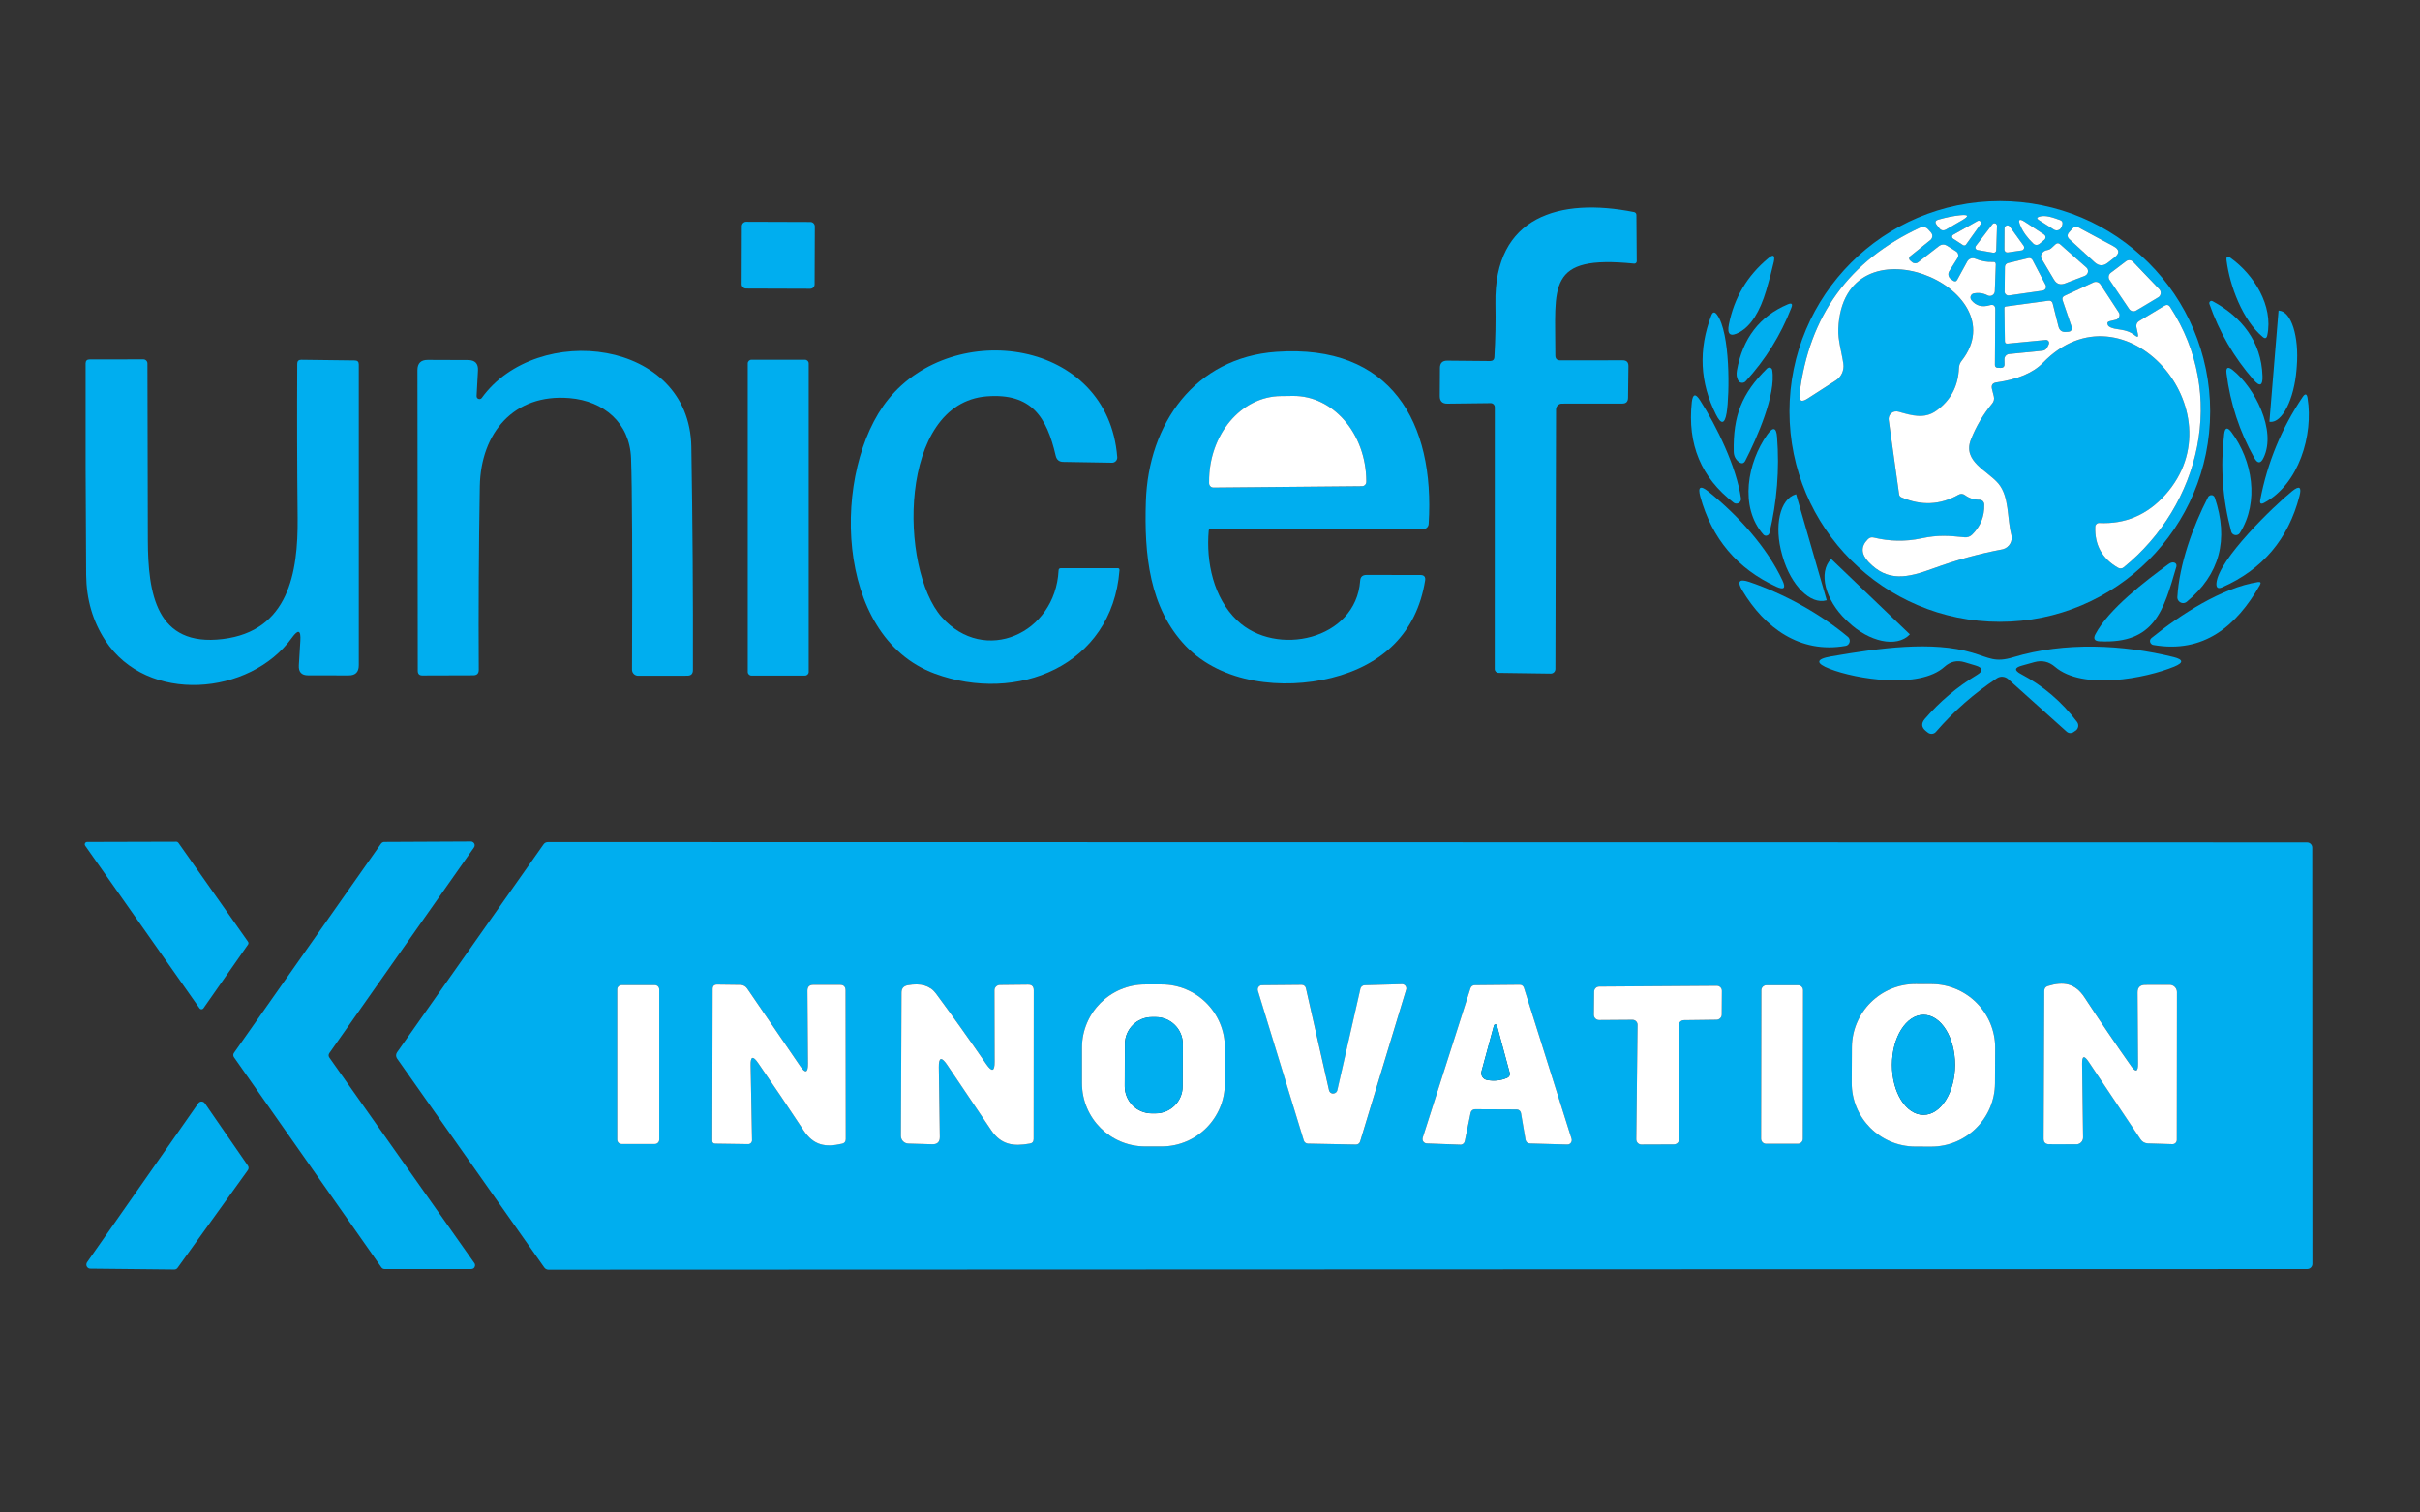 <?xml version="1.0" encoding="utf-8"?>
<!-- Generator: Adobe Illustrator 15.0.0, SVG Export Plug-In . SVG Version: 6.00 Build 0)  -->
<!DOCTYPE svg PUBLIC "-//W3C//DTD SVG 1.1//EN" "http://www.w3.org/Graphics/SVG/1.1/DTD/svg11.dtd">
<svg version="1.1" id="Layer_1" xmlns="http://www.w3.org/2000/svg" xmlns:xlink="http://www.w3.org/1999/xlink" x="0px" y="0px"
	 width="80px" height="50px" viewBox="0 0 80 50" enable-background="new 0 0 80 50" xml:space="preserve">
<rect x="0" y="0" width="80" height="50" fill="#333333" stroke="none"/>
<path fill="#00AEEF" d="M73.063,13.602c0,3.84-3.113,6.954-6.953,6.954s-6.954-3.114-6.954-6.954l0,0
	c0-3.841,3.114-6.954,6.954-6.954l0,0C69.949,6.647,73.063,9.761,73.063,13.602z M64.858,7.284c0.241-0.141,0.224-0.197-0.056-0.169
	c-0.221,0.021-0.46,0.069-0.722,0.145c-0.105,0.03-0.124,0.088-0.057,0.176l0.076,0.099c0.065,0.088,0.147,0.104,0.242,0.047
	L64.858,7.284z M67.399,7.274l0.498,0.316c0.079,0.051,0.186,0.026,0.236-0.054c0.003-0.006,0.007-0.012,0.01-0.018
	c0.063-0.129,0.05-0.209-0.038-0.241c-0.216-0.077-0.488-0.182-0.69-0.114C67.33,7.188,67.324,7.227,67.399,7.274z M64.566,7.762
	c-0.034,0.02-0.047,0.065-0.028,0.101c0.007,0.01,0.015,0.019,0.023,0.025l0.33,0.214c0.031,0.023,0.077,0.015,0.101-0.017
	l0.482-0.675c0.021-0.034,0.012-0.08-0.022-0.103c-0.022-0.014-0.051-0.016-0.074-0.003L64.566,7.762z M66.935,7.333
	c-0.183-0.119-0.231-0.078-0.146,0.122c0.085,0.208,0.23,0.408,0.432,0.6c0.057,0.053,0.142,0.055,0.202,0.005l0.162-0.134
	c0.046-0.038,0.052-0.106,0.014-0.151c-0.008-0.008-0.016-0.016-0.024-0.021L66.935,7.333z M65.319,8.13
	c-0.028,0.037-0.021,0.089,0.018,0.118c0.011,0.008,0.023,0.013,0.036,0.016l0.521,0.09c0.044,0.008,0.088-0.022,0.098-0.069
	c0-0.004,0-0.007,0-0.011l0.025-0.809c0-0.046-0.037-0.085-0.082-0.086c-0.028,0-0.054,0.013-0.069,0.034L65.319,8.13z
	 M66.261,8.247c-0.002,0.054,0.042,0.098,0.096,0.099c0.007,0,0.011-0.001,0.016-0.001l0.46-0.067
	c0.054-0.008,0.09-0.058,0.082-0.11c-0.003-0.015-0.009-0.029-0.018-0.042l-0.455-0.631c-0.029-0.044-0.091-0.055-0.136-0.024
	c-0.024,0.018-0.041,0.049-0.041,0.081L66.261,8.247z M68.304,10.973c-0.137,0.012-0.222-0.049-0.255-0.182l-0.189-0.753
	c-0.019-0.075-0.065-0.107-0.142-0.097l-1.41,0.191c-0.025,0.002-0.046,0.024-0.046,0.05l0.016,1.097
	c0.002,0.06,0.032,0.086,0.092,0.08l1.259-0.122c0.056-0.007,0.104,0.033,0.11,0.089c0.002,0.02-0.002,0.039-0.011,0.058
	L67.68,11.48c-0.031,0.065-0.094,0.109-0.167,0.114l-1.1,0.109c-0.088,0.01-0.152,0.085-0.151,0.172l0.003,0.154
	c0.004,0.089-0.04,0.133-0.132,0.132l-0.098-0.005c-0.049,0-0.088-0.04-0.088-0.087l0,0l0.012-1.838
	c0.002-0.129-0.06-0.177-0.183-0.142c-0.255,0.075-0.458,0.018-0.608-0.171c-0.047-0.06-0.036-0.145,0.024-0.192
	c0.017-0.013,0.036-0.022,0.058-0.026c0.161-0.03,0.313-0.008,0.457,0.067c0.082,0.039,0.182,0.006,0.221-0.076
	c0.01-0.021,0.016-0.043,0.016-0.066l0.032-0.883c0-0.058-0.027-0.085-0.086-0.082c-0.204,0.009-0.403-0.028-0.592-0.107
	C65.2,8.511,65.085,8.55,65.033,8.645l-0.328,0.6c-0.031,0.063-0.079,0.075-0.139,0.035l-0.069-0.05
	c-0.088-0.059-0.113-0.176-0.057-0.266l0.271-0.433c0.047-0.074,0.024-0.172-0.048-0.22c-0.001-0.001-0.003-0.001-0.003-0.001
	l-0.288-0.181c-0.098-0.062-0.192-0.057-0.284,0.014L63.41,8.67c-0.06,0.047-0.146,0.045-0.202-0.006l-0.069-0.059
	c-0.034-0.03-0.037-0.085-0.006-0.121c0.003-0.004,0.006-0.007,0.013-0.011l0.668-0.537c0.074-0.059,0.085-0.167,0.026-0.241
	c-0.001-0.001-0.003-0.003-0.005-0.004l-0.099-0.11c-0.066-0.075-0.174-0.097-0.264-0.054c-2.348,1.09-3.674,2.923-3.983,5.496
	c-0.026,0.234,0.058,0.288,0.256,0.161l0.939-0.604c0.186-0.118,0.283-0.334,0.252-0.552c-0.051-0.366-0.183-0.788-0.167-1.149
	c0.151-3.803,5.997-1.373,4.071,1.06c-0.051,0.065-0.079,0.143-0.082,0.224c-0.025,0.606-0.275,1.08-0.752,1.419
	c-0.396,0.284-0.817,0.154-1.249,0.03c-0.133-0.04-0.274,0.037-0.315,0.171c-0.01,0.035-0.013,0.071-0.006,0.107l0.343,2.455
	c0.005,0.042,0.032,0.077,0.071,0.095c0.655,0.285,1.284,0.258,1.89-0.082c0.075-0.043,0.147-0.04,0.217,0.012
	c0.139,0.104,0.298,0.154,0.477,0.152c0.088-0.001,0.159,0.07,0.16,0.159c0.01,0.397-0.128,0.731-0.408,1
	c-0.064,0.062-0.152,0.091-0.244,0.082c-0.529-0.054-0.863-0.084-1.434,0.037c-0.521,0.109-1.04,0.101-1.564-0.027
	c-0.081-0.021-0.146,0-0.203,0.06c-0.23,0.234-0.221,0.483,0.028,0.746c0.636,0.668,1.282,0.527,2.146,0.211
	c0.749-0.273,1.507-0.483,2.272-0.627c0.211-0.039,0.35-0.243,0.309-0.455c-0.002-0.01-0.003-0.019-0.006-0.028
	c-0.144-0.552-0.061-1.256-0.428-1.694c-0.363-0.43-1.189-0.731-0.909-1.45c0.171-0.436,0.405-0.835,0.706-1.197
	c0.052-0.062,0.072-0.146,0.054-0.226L65.85,12.86c-0.029-0.126,0.02-0.198,0.147-0.217c0.703-0.099,1.217-0.316,1.541-0.651
	c2.665-2.748,6.518,1.599,4.04,4.368c-0.594,0.661-1.32,0.971-2.181,0.93c-0.071-0.002-0.129,0.052-0.132,0.122l0,0
	c-0.024,0.606,0.229,1.061,0.756,1.36c0.057,0.034,0.131,0.029,0.183-0.015c2.537-2.06,3.421-5.71,1.538-8.603
	c-0.051-0.078-0.113-0.093-0.193-0.044l-0.839,0.507c-0.067,0.041-0.101,0.119-0.085,0.196l0.047,0.221
	c0.025,0.11-0.006,0.128-0.094,0.057c-0.311-0.254-0.639-0.156-0.848-0.291c-0.025-0.015-0.043-0.033-0.049-0.054
	c-0.032-0.066-0.013-0.109,0.061-0.127l0.199-0.047c0.086-0.02,0.142-0.106,0.121-0.194c-0.003-0.019-0.011-0.036-0.022-0.053
	l-0.606-0.927c-0.049-0.075-0.146-0.103-0.226-0.064L68.25,9.779c-0.065,0.031-0.088,0.082-0.064,0.151l0.305,0.888
	c0.019,0.059-0.013,0.122-0.072,0.142c-0.009,0.002-0.017,0.005-0.025,0.005L68.304,10.973z M69.87,8.142l-1.153-0.622
	c-0.079-0.042-0.148-0.03-0.211,0.04L68.401,7.68c-0.07,0.08-0.065,0.156,0.013,0.229l0.831,0.761
	c0.14,0.127,0.283,0.133,0.433,0.017l0.221-0.174C70.078,8.374,70.068,8.25,69.87,8.142z M67.684,8.267
	c-0.082,0.012-0.144,0.05-0.187,0.117c-0.036,0.054-0.037,0.125-0.003,0.179l0.403,0.679c0.085,0.146,0.208,0.189,0.369,0.129
	l0.65-0.251c0.087-0.033,0.129-0.128,0.096-0.213c-0.009-0.025-0.023-0.047-0.044-0.065l-0.866-0.766
	c-0.051-0.045-0.101-0.043-0.153,0.002l-0.146,0.135C67.769,8.241,67.728,8.26,67.684,8.267z M66.269,9.635
	c-0.004,0.071,0.054,0.131,0.126,0.132c0.006,0.001,0.013,0,0.021,0l1.11-0.159c0.072-0.01,0.12-0.076,0.11-0.146
	c-0.001-0.014-0.006-0.028-0.013-0.041L67.194,8.6c-0.024-0.053-0.085-0.08-0.143-0.067l-0.677,0.164
	c-0.057,0.015-0.098,0.066-0.098,0.125L66.269,9.635z M70.381,10.209c0.054,0.079,0.157,0.103,0.239,0.054l0.725-0.433
	c0.082-0.05,0.11-0.158,0.061-0.242c-0.007-0.012-0.015-0.022-0.024-0.032l-0.864-0.903c-0.063-0.065-0.163-0.073-0.233-0.02
	l-0.506,0.383c-0.074,0.058-0.092,0.164-0.036,0.241L70.381,10.209z"/>
<path fill="#00AEEF" d="M49.402,11.798c0.034-0.585,0.046-1.171,0.034-1.756c-0.053-2.904,2.131-3.517,4.582-3.031
	c0.045,0.008,0.078,0.048,0.078,0.094l0.011,1.53c0,0.042-0.031,0.078-0.076,0.08c-0.003,0-0.006,0-0.009,0
	c-2.922-0.294-2.601,0.723-2.606,3.034c0,0.11,0.054,0.164,0.164,0.164l2.058-0.002c0.134-0.001,0.198,0.064,0.195,0.196
	l-0.013,1.048c-0.003,0.124-0.066,0.186-0.188,0.186l-2,0.002c-0.105,0-0.193,0.087-0.193,0.195l-0.021,8.575
	c0,0.086-0.068,0.154-0.153,0.154c-0.003,0-0.003,0-0.003,0l-1.728-0.024c-0.065-0.001-0.121-0.058-0.121-0.126l0.002-8.653
	c0-0.076-0.06-0.137-0.136-0.137c-0.002,0-0.003,0-0.003,0l-1.428,0.017c-0.169,0.002-0.252-0.082-0.252-0.25l0.006-0.93
	c0-0.163,0.082-0.243,0.243-0.241l1.418,0.013C49.352,11.933,49.399,11.888,49.402,11.798z"/>
<path fill="#FFFFFF" d="M64.858,7.284l-0.516,0.298c-0.095,0.057-0.177,0.041-0.242-0.047l-0.076-0.099
	c-0.067-0.088-0.049-0.146,0.057-0.176c0.262-0.075,0.501-0.123,0.722-0.145C65.082,7.087,65.1,7.143,64.858,7.284z"/>
<path fill="#FFFFFF" d="M67.415,7.163c0.202-0.068,0.475,0.037,0.69,0.114c0.088,0.032,0.101,0.112,0.038,0.241
	C68.103,7.604,68.002,7.64,67.915,7.6c-0.007-0.003-0.011-0.006-0.018-0.01l-0.498-0.316C67.324,7.227,67.33,7.188,67.415,7.163z"/>
<path fill="#FFFFFF" d="M64.566,7.762l0.812-0.458c0.036-0.02,0.08-0.006,0.1,0.031c0.013,0.024,0.013,0.053-0.003,0.075
	l-0.482,0.675c-0.023,0.032-0.069,0.04-0.101,0.017l-0.33-0.214c-0.033-0.023-0.042-0.069-0.021-0.103
	C64.548,7.775,64.557,7.768,64.566,7.762z"/>
<path fill="#FFFFFF" d="M66.935,7.333l0.639,0.421c0.05,0.032,0.063,0.099,0.031,0.148c-0.007,0.009-0.013,0.017-0.021,0.024
	L67.422,8.06c-0.061,0.05-0.146,0.048-0.202-0.005c-0.201-0.192-0.347-0.392-0.432-0.6C66.703,7.256,66.752,7.215,66.935,7.333z"/>
<path fill="#00AEEF" d="M24.67,7.331l2.12,0.007c0.081,0.001,0.146,0.066,0.146,0.147L26.929,9.4c0,0.082-0.066,0.147-0.147,0.146
	l-2.119-0.007c-0.08,0-0.146-0.066-0.146-0.147l0.006-1.916C24.524,7.396,24.589,7.33,24.67,7.331z"/>
<path fill="#FFFFFF" d="M65.319,8.13l0.546-0.716c0.028-0.038,0.082-0.044,0.119-0.016c0.021,0.016,0.032,0.041,0.032,0.067
	l-0.025,0.809c0,0.046-0.041,0.083-0.087,0.08c-0.005,0-0.008,0-0.011,0l-0.521-0.09c-0.047-0.008-0.077-0.052-0.069-0.099
	C65.307,8.153,65.313,8.14,65.319,8.13z"/>
<path fill="#FFFFFF" d="M66.261,8.247l0.004-0.696c0-0.054,0.041-0.098,0.095-0.099c0.033,0,0.063,0.015,0.082,0.042l0.455,0.631
	c0.032,0.044,0.021,0.105-0.023,0.136c-0.013,0.008-0.025,0.014-0.041,0.017l-0.46,0.067c-0.054,0.009-0.103-0.028-0.11-0.081
	C66.262,8.258,66.261,8.252,66.261,8.247z"/>
<path fill="#FFFFFF" d="M68.49,10.818L68.186,9.93c-0.023-0.069-0.001-0.12,0.064-0.151l0.958-0.445
	c0.079-0.038,0.177-0.01,0.226,0.064l0.606,0.927c0.051,0.075,0.028,0.175-0.047,0.224c-0.016,0.011-0.033,0.018-0.052,0.022
	l-0.199,0.047c-0.073,0.018-0.093,0.061-0.061,0.127c0.006,0.021,0.023,0.04,0.049,0.054c0.209,0.135,0.537,0.037,0.848,0.291
	c0.088,0.071,0.119,0.053,0.094-0.057l-0.047-0.221c-0.016-0.077,0.018-0.156,0.085-0.196l0.839-0.507
	c0.08-0.049,0.143-0.034,0.193,0.044c1.883,2.893,0.999,6.543-1.538,8.603c-0.052,0.043-0.126,0.049-0.183,0.015
	c-0.527-0.3-0.78-0.754-0.756-1.36c0.003-0.07,0.061-0.125,0.132-0.122l0,0c0.86,0.042,1.587-0.269,2.181-0.93
	c2.478-2.769-1.375-7.116-4.04-4.368c-0.324,0.335-0.838,0.552-1.541,0.651c-0.128,0.019-0.177,0.091-0.147,0.217l0.063,0.253
	c0.019,0.08-0.002,0.164-0.054,0.226c-0.301,0.362-0.535,0.761-0.706,1.197c-0.28,0.719,0.546,1.02,0.909,1.45
	c0.367,0.438,0.284,1.142,0.428,1.694c0.055,0.209-0.069,0.421-0.276,0.477c-0.008,0.002-0.018,0.004-0.026,0.006
	c-0.766,0.144-1.523,0.354-2.272,0.627c-0.863,0.316-1.51,0.458-2.146-0.211c-0.249-0.263-0.259-0.512-0.028-0.746
	c0.057-0.06,0.122-0.081,0.203-0.06c0.524,0.127,1.044,0.136,1.564,0.027c0.57-0.122,0.904-0.091,1.434-0.037
	c0.092,0.009,0.18-0.021,0.244-0.082c0.28-0.269,0.418-0.602,0.408-1c-0.001-0.089-0.072-0.161-0.16-0.159
	c-0.179,0.001-0.338-0.049-0.477-0.152c-0.069-0.051-0.142-0.055-0.217-0.012c-0.605,0.34-1.234,0.367-1.89,0.082
	c-0.039-0.018-0.066-0.053-0.071-0.095l-0.343-2.455c-0.021-0.139,0.075-0.267,0.214-0.287c0.038-0.004,0.072-0.002,0.107,0.008
	c0.432,0.124,0.854,0.253,1.249-0.03c0.477-0.339,0.727-0.813,0.752-1.419c0.003-0.081,0.031-0.159,0.082-0.224
	c1.926-2.433-3.92-4.862-4.071-1.06c-0.016,0.361,0.116,0.783,0.167,1.149c0.031,0.218-0.066,0.434-0.252,0.552l-0.939,0.604
	c-0.198,0.126-0.282,0.073-0.256-0.161c0.31-2.573,1.636-4.406,3.983-5.496c0.09-0.042,0.197-0.021,0.264,0.054l0.099,0.11
	c0.063,0.071,0.054,0.179-0.017,0.242c-0.002,0.001-0.003,0.003-0.005,0.004l-0.668,0.537c-0.038,0.03-0.046,0.084-0.016,0.122
	c0.003,0.004,0.006,0.007,0.009,0.011l0.069,0.059c0.057,0.051,0.143,0.053,0.202,0.006l0.679-0.528
	c0.092-0.071,0.187-0.076,0.284-0.014l0.288,0.181c0.075,0.046,0.098,0.145,0.051,0.219c0,0.001,0,0.002,0,0.002L64.44,8.963
	c-0.057,0.09-0.031,0.207,0.057,0.266l0.069,0.05c0.06,0.04,0.107,0.028,0.139-0.035l0.328-0.6c0.052-0.095,0.167-0.134,0.265-0.092
	c0.188,0.08,0.388,0.116,0.592,0.107c0.059-0.003,0.086,0.024,0.086,0.082l-0.032,0.883c-0.003,0.091-0.078,0.162-0.168,0.159
	c-0.024-0.001-0.046-0.006-0.068-0.017C65.563,9.691,65.411,9.669,65.25,9.7c-0.073,0.014-0.122,0.085-0.108,0.16
	c0.005,0.021,0.015,0.042,0.026,0.059c0.15,0.189,0.354,0.247,0.608,0.171c0.123-0.035,0.185,0.013,0.183,0.142l-0.012,1.838
	c0,0.048,0.039,0.087,0.088,0.087l0,0l0.098,0.005c0.092,0.001,0.136-0.042,0.132-0.132l-0.003-0.154
	c-0.001-0.086,0.063-0.162,0.151-0.172l1.1-0.109c0.073-0.005,0.136-0.049,0.167-0.114l0.048-0.097
	c0.025-0.051,0.006-0.112-0.043-0.137c-0.018-0.009-0.036-0.012-0.057-0.01l-1.259,0.122c-0.06,0.007-0.09-0.02-0.092-0.08
	l-0.016-1.097c0-0.025,0.021-0.047,0.046-0.05l1.41-0.191c0.076-0.01,0.123,0.022,0.142,0.097l0.189,0.753
	c0.033,0.133,0.118,0.194,0.255,0.182l0.089-0.007c0.062-0.005,0.106-0.06,0.103-0.121C68.493,10.835,68.491,10.827,68.49,10.818z"
	/>
<path fill="#FFFFFF" d="M69.87,8.142c0.198,0.108,0.208,0.231,0.028,0.371l-0.221,0.174c-0.149,0.116-0.293,0.11-0.433-0.017
	l-0.831-0.761c-0.078-0.073-0.083-0.149-0.013-0.229l0.104-0.119c0.063-0.07,0.132-0.083,0.211-0.04L69.87,8.142z"/>
<path fill="#FFFFFF" d="M67.803,8.212l0.146-0.135c0.053-0.045,0.103-0.047,0.153-0.002l0.866,0.766
	c0.069,0.059,0.076,0.163,0.015,0.232c-0.018,0.021-0.041,0.037-0.066,0.046l-0.65,0.251c-0.161,0.06-0.284,0.017-0.369-0.129
	l-0.403-0.679c-0.034-0.054-0.033-0.125,0.003-0.179c0.043-0.067,0.104-0.105,0.187-0.117C67.728,8.26,67.769,8.241,67.803,8.212z"
	/>
<path fill="#00AEEF" d="M57.153,10.726c0.175-0.882,0.606-1.611,1.3-2.188c0.17-0.141,0.229-0.104,0.186,0.112
	c-0.063,0.28-0.146,0.598-0.252,0.953c-0.213,0.712-0.507,1.172-0.883,1.38C57.203,11.147,57.087,11.062,57.153,10.726z"/>
<path fill="#FFFFFF" d="M66.269,9.635l0.009-0.813c0-0.059,0.041-0.11,0.098-0.125l0.677-0.164C67.109,8.52,67.17,8.547,67.194,8.6
	l0.429,0.821c0.032,0.064,0.007,0.142-0.057,0.174c-0.013,0.006-0.025,0.01-0.041,0.013l-1.11,0.159
	c-0.071,0.009-0.138-0.041-0.146-0.111C66.269,9.648,66.269,9.642,66.269,9.635z"/>
<path fill="#00AEEF" d="M74.802,11.139c-0.665-0.551-1.093-1.69-1.197-2.531c-0.016-0.129,0.028-0.156,0.136-0.08
	c0.76,0.544,1.418,1.572,1.21,2.559C74.928,11.186,74.879,11.204,74.802,11.139z"/>
<path fill="#FFFFFF" d="M70.381,10.209l-0.64-0.95c-0.056-0.077-0.038-0.184,0.036-0.241l0.506-0.383
	c0.07-0.054,0.17-0.046,0.233,0.02l0.864,0.903c0.068,0.07,0.065,0.182-0.004,0.25c-0.01,0.008-0.022,0.016-0.032,0.023
	l-0.725,0.433C70.538,10.313,70.435,10.289,70.381,10.209z"/>
<path fill="#00AEEF" d="M73.142,9.956c0.961,0.515,1.613,1.338,1.651,2.467c0.013,0.329-0.085,0.374-0.293,0.135
	c-0.651-0.745-1.138-1.582-1.463-2.513c-0.013-0.039,0.007-0.081,0.044-0.094C73.102,9.942,73.124,9.944,73.142,9.956z"/>
<path fill="#00AEEF" d="M57.419,12.246c0.192-1.066,0.754-1.794,1.682-2.186c0.129-0.054,0.169-0.016,0.116,0.117
	c-0.351,0.904-0.855,1.713-1.509,2.427c-0.059,0.063-0.156,0.067-0.22,0.01c-0.013-0.013-0.023-0.028-0.031-0.044
	C57.408,12.478,57.396,12.37,57.419,12.246z"/>
<path fill="#00AEEF" d="M56.761,10.403c0.441,0.597,0.419,2.624,0.318,3.246c-0.063,0.38-0.182,0.397-0.354,0.052
	c-0.532-1.056-0.583-2.146-0.154-3.27C56.619,10.306,56.682,10.297,56.761,10.403z"/>
<path fill="#00AEEF" d="M75.323,10.276c0-0.006,0.005-0.01,0.01-0.01l0,0l0.013,0.003c0.401,0.032,0.66,0.859,0.58,1.845
	l-0.008,0.105c-0.081,0.986-0.472,1.761-0.873,1.728l0,0l-0.013-0.003c-0.007,0-0.01-0.004-0.01-0.009L75.323,10.276z"/>
<path fill="#00AEEF" d="M15.755,13.094c-0.002,0.052,0.037,0.096,0.089,0.099c0.033,0.002,0.064-0.013,0.083-0.039
	c1.828-2.53,6.867-1.958,6.927,1.619c0.041,2.492,0.059,4.952,0.052,7.379c0,0.123-0.062,0.185-0.184,0.185l-1.625,0.002
	c-0.111,0-0.203-0.088-0.204-0.199c0-0.001,0-0.002,0-0.002c0.015-3.661,0.005-5.991-0.032-6.989
	c-0.042-1.166-0.897-1.895-2.037-1.989c-1.835-0.152-2.932,1.151-2.962,2.917c-0.035,2.063-0.047,4.083-0.035,6.063
	c0.001,0.121-0.059,0.183-0.179,0.184l-1.682,0.005c-0.104,0.001-0.156-0.05-0.156-0.154l-0.01-9.938
	c0-0.226,0.112-0.339,0.335-0.339l1.341,0.005c0.228,0.002,0.337,0.116,0.325,0.343L15.755,13.094z"/>
<path fill="#00AEEF" d="M36.943,18.782c0.046,0,0.068,0.023,0.065,0.07c-0.247,3.171-3.4,4.415-6.104,3.417
	c-3.363-1.236-3.41-6.75-1.541-9.067c2.171-2.691,7.266-2,7.571,1.91c0.007,0.094-0.064,0.176-0.159,0.184c-0.005,0-0.009,0-0.015,0
	l-1.612-0.027c-0.134-0.002-0.216-0.068-0.248-0.2c-0.298-1.29-0.804-2.079-2.276-1.967c-2.945,0.229-2.902,5.712-1.49,7.3
	c1.41,1.587,3.753,0.547,3.86-1.542c0.001-0.051,0.027-0.077,0.08-0.077H36.943z"/>
<path fill="#00AEEF" d="M39.958,17.541c-0.092,1.034,0.156,2.226,0.943,2.972c1.278,1.218,3.92,0.646,4.063-1.313
	c0.008-0.129,0.077-0.194,0.209-0.194l1.781,0.002c0.124,0,0.176,0.061,0.157,0.183c-0.277,1.729-1.404,2.796-3.098,3.219
	c-1.597,0.397-3.619,0.191-4.813-1.052c-1.208-1.262-1.378-3.025-1.32-4.783c0.082-2.567,1.619-4.752,4.31-4.944
	c3.799-0.269,5.249,2.342,5.039,5.688c-0.007,0.099-0.087,0.174-0.185,0.174l-7.013-0.02C39.993,17.474,39.961,17.503,39.958,17.541
	z M40.114,16.118l4.91-0.044c0.08,0,0.144-0.064,0.144-0.144v-0.038c-0.013-1.56-1.097-2.813-2.423-2.803c-0.001,0-0.001,0-0.001,0
	l-0.398,0.005c-1.325,0.012-2.388,1.284-2.375,2.843v0.037C39.97,16.053,40.034,16.118,40.114,16.118z"/>
<path fill="#00AEEF" d="M9.929,21.18c0.021-0.352-0.071-0.385-0.277-0.1c-1.38,1.92-4.794,2.216-6.177,0.083
	c-0.411-0.632-0.62-1.354-0.627-2.164c-0.018-2.378-0.024-4.707-0.018-6.987c0.001-0.086,0.046-0.129,0.132-0.129l1.778-0.002
	c0.074,0,0.134,0.061,0.134,0.135c0.003,1.983,0.008,3.924,0.013,5.824c0.005,1.781,0.273,3.552,2.475,3.285
	c2.176-0.263,2.494-2.191,2.477-3.992c-0.018-1.74-0.022-3.444-0.013-5.108c0-0.087,0.044-0.131,0.132-0.131l1.776,0.022
	c0.084,0.002,0.127,0.045,0.127,0.13v9.948c0,0.224-0.112,0.335-0.336,0.333l-1.34-0.002c-0.216,0-0.317-0.109-0.306-0.326
	L9.929,21.18z"/>
<path fill="#00AEEF" d="M24.841,11.893h1.771c0.067,0,0.122,0.054,0.122,0.122v10.197c0,0.067-0.055,0.121-0.122,0.121h-1.771
	c-0.067,0-0.122-0.054-0.122-0.121V12.015C24.719,11.947,24.774,11.893,24.841,11.893z"/>
<path fill="#00AEEF" d="M74.524,15.141c-0.488-0.869-0.795-1.801-0.92-2.795c-0.025-0.201,0.043-0.239,0.202-0.115
	c0.726,0.575,1.459,1.997,1.023,2.9C74.736,15.33,74.632,15.333,74.524,15.141z"/>
<path fill="#00AEEF" d="M57.313,14.922c-0.022-1.176,0.265-1.915,1.105-2.743c0.041-0.038,0.103-0.039,0.141,0
	c0.014,0.015,0.023,0.033,0.026,0.053c0.136,0.808-0.51,2.256-0.885,2.992c-0.051,0.101-0.123,0.117-0.215,0.049
	C57.374,15.19,57.315,15.073,57.313,14.922z"/>
<path fill="#00AEEF" d="M74.72,16.521c0.235-1.229,0.701-2.36,1.399-3.395c0.085-0.126,0.142-0.113,0.164,0.037
	c0.197,1.221-0.288,2.843-1.431,3.457C74.739,16.682,74.695,16.649,74.72,16.521z"/>
<path fill="#FFFFFF" d="M40.114,16.118c-0.08,0-0.144-0.065-0.144-0.145v-0.037c-0.013-1.559,1.05-2.831,2.375-2.843l0.398-0.005
	c1.325-0.012,2.411,1.242,2.424,2.801c0,0.001,0,0.002,0,0.002v0.038c0,0.08-0.063,0.144-0.144,0.144L40.114,16.118z"/>
<path fill="#00AEEF" d="M56.198,13.23c0.55,0.854,1.213,2.219,1.355,3.249c0.009,0.083-0.05,0.158-0.135,0.168
	c-0.037,0.004-0.075-0.006-0.106-0.029c-1.075-0.826-1.535-1.934-1.384-3.325C55.96,13.02,56.049,12.999,56.198,13.23z"/>
<path fill="#00AEEF" d="M73.767,14.288c0.696,0.935,0.925,2.298,0.28,3.328c-0.045,0.074-0.145,0.096-0.219,0.05
	c-0.034-0.022-0.06-0.055-0.069-0.095c-0.285-1.058-0.362-2.13-0.233-3.218C73.551,14.13,73.633,14.109,73.767,14.288z"/>
<path fill="#00AEEF" d="M58.292,17.67c-0.799-0.908-0.524-2.389,0.134-3.307c0.189-0.264,0.297-0.234,0.32,0.089
	c0.082,1.07-0.003,2.125-0.252,3.169c-0.016,0.063-0.079,0.102-0.142,0.086C58.33,17.702,58.308,17.688,58.292,17.67z"/>
<path fill="#00AEEF" d="M56.474,16.248c0.983,0.788,1.944,1.85,2.452,2.944c0.116,0.251,0.05,0.318-0.202,0.204
	c-1.295-0.595-2.132-1.587-2.515-2.977C56.121,16.093,56.209,16.035,56.474,16.248z"/>
<path fill="#00AEEF" d="M73.458,19.416c-0.134,0.058-0.197,0.014-0.188-0.132c0.057-0.778,1.888-2.549,2.499-3.044
	c0.243-0.197,0.324-0.145,0.246,0.159C75.646,17.824,74.793,18.829,73.458,19.416z"/>
<path fill="#00AEEF" d="M60.387,19.841c0,0.001-0.002,0.002-0.002,0.002l0,0l-0.01,0.003c-0.522,0.152-1.169-0.493-1.443-1.44
	c0-0.001,0-0.001,0-0.002l-0.021-0.072c-0.272-0.947-0.07-1.838,0.452-1.99l0.01-0.003c0.003,0,0.003,0.001,0.003,0.003l0,0
	L60.387,19.841z"/>
<path fill="#00AEEF" d="M71.979,19.737c0.063-1.085,0.508-2.321,1.015-3.303c0.031-0.059,0.104-0.083,0.164-0.053
	c0.026,0.014,0.047,0.039,0.057,0.067c0.471,1.392,0.164,2.54-0.925,3.445c-0.08,0.067-0.2,0.056-0.267-0.026
	C71.991,19.832,71.976,19.785,71.979,19.737z"/>
<path fill="#00AEEF" d="M71.687,18.648c0.063-0.047,0.123-0.064,0.18-0.052c0.058,0.011,0.094,0.066,0.082,0.123
	c-0.001,0.003-0.001,0.005-0.001,0.009c-0.426,1.455-0.713,2.564-2.543,2.472c-0.166-0.009-0.212-0.087-0.135-0.234
	C69.705,20.135,70.933,19.198,71.687,18.648z"/>
<path fill="#00AEEF" d="M63.13,20.965c0.003,0.002,0.003,0.007,0.001,0.01c0,0.001-0.001,0.002-0.001,0.002l0,0
	c-0.424,0.441-1.337,0.252-2.039-0.422v0l-0.056-0.052c-0.704-0.673-0.931-1.578-0.507-2.019l0,0l0,0
	c0.001-0.004,0.006-0.005,0.011-0.002c0,0.001,0,0.001,0.002,0.002L63.13,20.965z"/>
<path fill="#00AEEF" d="M57.829,19.237c1.159,0.396,2.335,1.045,3.259,1.816c0.072,0.061,0.081,0.168,0.021,0.241
	c-0.025,0.03-0.06,0.051-0.099,0.057c-1.512,0.267-2.681-0.606-3.412-1.83C57.416,19.217,57.492,19.123,57.829,19.237z"/>
<path fill="#00AEEF" d="M71.123,21.092c0.947-0.768,2.322-1.662,3.519-1.851c0.088-0.013,0.11,0.02,0.066,0.098
	c-0.779,1.368-1.866,2.271-3.525,1.982c-0.07-0.012-0.118-0.078-0.107-0.149C71.08,21.141,71.098,21.113,71.123,21.092z"/>
<path fill="#00AEEF" d="M65.348,22.316c0.223-0.134,0.208-0.24-0.041-0.316l-0.354-0.106c-0.252-0.078-0.476-0.028-0.673,0.149
	c-0.831,0.751-2.931,0.406-3.794,0.067c-0.474-0.185-0.46-0.322,0.043-0.41c1.624-0.283,3.354-0.517,4.669-0.124
	c0.573,0.171,0.75,0.333,1.354,0.151c1.705-0.515,3.634-0.42,5.304-0.005c0.325,0.082,0.331,0.186,0.023,0.314
	c-0.953,0.39-3.029,0.795-3.946,0.007c-0.199-0.172-0.426-0.224-0.68-0.154l-0.413,0.115c-0.247,0.066-0.258,0.159-0.032,0.278
	c0.737,0.39,1.354,0.918,1.855,1.584c0.066,0.089,0.048,0.216-0.042,0.284c-0.002,0.001-0.005,0.003-0.008,0.004l-0.073,0.05
	c-0.069,0.045-0.159,0.039-0.221-0.018l-1.932-1.735c-0.105-0.094-0.26-0.105-0.375-0.028c-0.753,0.498-1.424,1.087-2.014,1.769
	c-0.067,0.079-0.186,0.09-0.268,0.024l-0.063-0.05c-0.15-0.12-0.162-0.253-0.037-0.4C64.124,23.193,64.695,22.709,65.348,22.316z"/>
<path fill="#00AEEF" d="M5.897,27.861L8.2,31.133c0.018,0.027,0.018,0.063,0,0.09l-1.475,2.109
	c-0.026,0.035-0.076,0.045-0.111,0.018c-0.007-0.004-0.014-0.012-0.018-0.018l-3.781-5.377c-0.024-0.033-0.015-0.084,0.021-0.109
	c0.014-0.01,0.03-0.012,0.046-0.012l2.947-0.008C5.856,27.826,5.881,27.84,5.897,27.861z"/>
<path fill="#00AEEF" d="M15.581,41.951h-2.87c-0.041,0-0.078-0.02-0.102-0.053l-4.874-6.947c-0.032-0.043-0.032-0.102,0-0.145
	l4.864-6.92c0.024-0.031,0.062-0.053,0.103-0.053l2.865-0.014c0.069,0,0.125,0.055,0.125,0.123c0,0.027-0.008,0.053-0.022,0.072
	l-4.783,6.801c-0.031,0.043-0.031,0.102,0,0.145l4.795,6.795c0.04,0.055,0.027,0.133-0.029,0.174
	C15.631,41.943,15.606,41.951,15.581,41.951z"/>
<path fill="#00AEEF" d="M17.991,41.898l-4.867-6.908c-0.041-0.061-0.041-0.139,0-0.199l4.845-6.879
	c0.032-0.047,0.085-0.074,0.142-0.074l58.154,0.01c0.094,0,0.173,0.076,0.173,0.174l0,0l0.005,13.756
	c0,0.096-0.077,0.174-0.175,0.174l0,0l-58.134,0.021C18.076,41.973,18.023,41.945,17.991,41.898z M65.956,34.646
	c0.005-1.162-0.933-2.109-2.094-2.115l0,0l-0.528-0.002c-1.161-0.008-2.107,0.93-2.114,2.092l0,0l-0.006,1.166
	c-0.007,1.162,0.931,2.107,2.092,2.115l0,0l0.528,0.002c1.161,0.006,2.109-0.932,2.116-2.094l0,0L65.956,34.646z M21.792,32.709
	c0-0.08-0.065-0.143-0.145-0.143l0,0h-1.099c-0.081,0-0.145,0.063-0.145,0.143l0,0v4.965c0,0.08,0.064,0.145,0.145,0.145l0,0h1.099
	c0.08,0,0.145-0.064,0.145-0.145l0,0V32.709z M24.814,35.223c-0.007-0.305,0.076-0.33,0.248-0.082
	c0.493,0.713,0.993,1.453,1.5,2.223c0.333,0.502,0.721,0.57,1.273,0.443c0.081-0.018,0.122-0.068,0.122-0.152l-0.006-4.914
	c0-0.123-0.061-0.186-0.183-0.186h-0.883c-0.129,0-0.194,0.064-0.194,0.195l0.017,2.412c0.002,0.305-0.083,0.332-0.256,0.08
	l-1.751-2.563c-0.054-0.078-0.13-0.119-0.226-0.123l-0.768-0.01c-0.1,0-0.15,0.049-0.15,0.148l-0.012,5.006
	c-0.002,0.07,0.033,0.105,0.104,0.105l1.087,0.016c0.068,0,0.125-0.055,0.125-0.123c0-0.002,0-0.002,0-0.002L24.814,35.223z
	 M32.881,35.1c0.001,0.322-0.088,0.35-0.271,0.086c-0.567-0.826-1.124-1.604-1.668-2.342c-0.194-0.262-0.505-0.354-0.933-0.273
	c-0.138,0.025-0.206,0.105-0.206,0.246l-0.02,4.736c0,0.137,0.109,0.248,0.246,0.252l0.791,0.023
	c0.169,0.004,0.252-0.078,0.249-0.246l-0.032-2.297c-0.004-0.334,0.086-0.363,0.273-0.086c0.476,0.705,0.963,1.426,1.46,2.166
	c0.331,0.488,0.739,0.535,1.271,0.441c0.086-0.014,0.13-0.064,0.13-0.15l0.004-4.916c0-0.129-0.063-0.191-0.191-0.189l-0.93,0.01
	c-0.098,0.002-0.177,0.08-0.177,0.176L32.881,35.1z M40.492,34.633c0-1.152-0.935-2.088-2.089-2.088h-0.546
	c-1.154,0-2.089,0.936-2.089,2.088l0,0v1.176c0,1.154,0.935,2.09,2.089,2.09l0,0h0.546c1.154,0,2.089-0.936,2.089-2.09l0,0V34.633z
	 M45.11,32.57c-0.063,0.002-0.12,0.047-0.134,0.109l-0.765,3.363c-0.019,0.074-0.095,0.123-0.17,0.104
	c-0.053-0.014-0.094-0.053-0.105-0.107l-0.762-3.369c-0.013-0.066-0.071-0.113-0.139-0.113l-1.313,0.012
	c-0.078-0.002-0.143,0.061-0.143,0.141c0,0.014,0.002,0.027,0.006,0.041l1.518,4.953c0.019,0.059,0.071,0.098,0.132,0.102
	l1.591,0.031c0.063,0.002,0.12-0.039,0.139-0.1l1.521-5.018c0.024-0.074-0.017-0.152-0.093-0.178
	c-0.016-0.004-0.031-0.006-0.047-0.006L45.11,32.57z M48.617,36.783c0.015-0.066,0.073-0.113,0.143-0.113l1.38,0.006
	c0.069,0,0.129,0.051,0.142,0.119l0.151,0.887c0.013,0.068,0.069,0.117,0.139,0.119l1.242,0.035
	c0.078,0.002,0.145-0.064,0.146-0.143c0-0.016-0.002-0.031-0.008-0.047l-1.573-4.992c-0.019-0.059-0.075-0.102-0.14-0.1
	l-1.489,0.014c-0.063,0-0.118,0.039-0.139,0.1l-1.579,4.943c-0.025,0.076,0.018,0.158,0.093,0.184
	c0.013,0.002,0.027,0.006,0.04,0.006l1.112,0.041c0.069,0.004,0.132-0.045,0.145-0.113L48.617,36.783z M55.497,33.893
	c0-0.092,0.074-0.166,0.167-0.168l1.086-0.014c0.093-0.004,0.167-0.08,0.167-0.17l0.005-0.783c0.001-0.092-0.073-0.17-0.168-0.17
	c0,0-0.003,0-0.004,0l-3.885,0.027c-0.091,0.002-0.165,0.074-0.167,0.166l-0.008,0.768c-0.001,0.092,0.074,0.17,0.167,0.172
	c0.002,0,0.004,0,0.005,0l1.104-0.008c0.091,0,0.168,0.074,0.168,0.168c0,0.002,0,0.002,0,0.002l-0.042,3.781
	c-0.002,0.092,0.072,0.17,0.167,0.172c0,0,0,0,0.001,0l1.076-0.004c0.095,0,0.171-0.076,0.171-0.168l0,0L55.497,33.893z
	 M59.604,32.738c0-0.094-0.074-0.168-0.167-0.168h-1.045c-0.091,0-0.167,0.074-0.167,0.166l-0.008,4.91
	c0,0.092,0.074,0.166,0.166,0.166h1.046c0.092,0,0.167-0.072,0.167-0.164L59.604,32.738z M68.83,35.166
	c-0.003-0.264,0.068-0.285,0.215-0.066l1.717,2.559c0.059,0.086,0.139,0.133,0.241,0.139l0.812,0.025
	c0.076,0.004,0.142-0.053,0.146-0.131c0-0.002,0-0.004,0-0.008l0.005-4.885c0.002-0.133-0.105-0.242-0.239-0.244h-0.003
	l-0.812,0.002c-0.166,0.004-0.248,0.086-0.248,0.25l0.016,2.355c0.002,0.273-0.075,0.297-0.232,0.074
	c-0.508-0.719-1.02-1.473-1.535-2.26c-0.312-0.479-0.702-0.537-1.212-0.381c-0.08,0.023-0.119,0.08-0.121,0.162l-0.021,4.885
	c0,0.121,0.06,0.18,0.178,0.184l0.901,0.002c0.123,0.002,0.225-0.096,0.225-0.219c0-0.002,0-0.006,0-0.008L68.83,35.166z"/>
<path fill="#FFFFFF" d="M65.95,35.811c-0.007,1.162-0.955,2.1-2.116,2.094l0,0l-0.528-0.002c-1.161-0.008-2.099-0.953-2.092-2.115
	l0,0l0.006-1.166c0.007-1.162,0.953-2.1,2.114-2.092l0,0l0.528,0.002c1.161,0.006,2.099,0.953,2.094,2.115l0,0L65.95,35.811z
	 M63.583,36.855c0.577,0.002,1.043-0.738,1.047-1.652l0,0c0-0.912-0.464-1.654-1.04-1.654l0,0c-0.575-0.002-1.043,0.738-1.045,1.652
	l0,0C62.543,36.113,63.008,36.855,63.583,36.855L63.583,36.855z"/>
<path fill="#FFFFFF" d="M20.549,32.566h1.099c0.08,0,0.145,0.063,0.145,0.143v4.965c0,0.08-0.065,0.145-0.145,0.145h-1.099
	c-0.081,0-0.145-0.064-0.145-0.145v-4.965C20.404,32.629,20.468,32.566,20.549,32.566z"/>
<path fill="#FFFFFF" d="M24.814,35.223l0.047,2.475c0,0.066-0.054,0.123-0.122,0.125c-0.001,0-0.002,0-0.002,0l-1.087-0.016
	c-0.071,0-0.106-0.035-0.104-0.105l0.012-5.006c0-0.1,0.05-0.148,0.15-0.148l0.768,0.01c0.096,0.004,0.172,0.045,0.226,0.123
	l1.751,2.563c0.172,0.252,0.258,0.225,0.256-0.08l-0.017-2.412c0-0.131,0.064-0.195,0.194-0.195h0.883
	c0.123,0,0.183,0.063,0.183,0.186l0.006,4.914c0,0.084-0.041,0.135-0.122,0.152c-0.552,0.127-0.94,0.059-1.273-0.443
	c-0.507-0.77-1.007-1.51-1.5-2.223C24.89,34.893,24.807,34.918,24.814,35.223z"/>
<path fill="#FFFFFF" d="M32.881,35.1l-0.005-2.363c0-0.096,0.079-0.174,0.177-0.176l0.93-0.01c0.128-0.002,0.191,0.061,0.191,0.189
	l-0.004,4.916c0,0.086-0.043,0.137-0.13,0.15c-0.532,0.094-0.94,0.047-1.271-0.441c-0.497-0.74-0.984-1.461-1.46-2.166
	c-0.188-0.277-0.278-0.248-0.273,0.086l0.032,2.297c0.003,0.168-0.08,0.25-0.249,0.246l-0.791-0.023
	c-0.137-0.004-0.246-0.115-0.246-0.252l0.02-4.736c0-0.141,0.068-0.221,0.206-0.246c0.428-0.08,0.739,0.012,0.933,0.273
	c0.545,0.738,1.101,1.516,1.668,2.342C32.793,35.449,32.883,35.422,32.881,35.1z"/>
<path fill="#FFFFFF" d="M40.492,35.809c0,1.154-0.935,2.09-2.089,2.09l0,0h-0.546c-1.154,0-2.089-0.936-2.089-2.09l0,0v-1.176
	c0-1.152,0.935-2.088,2.089-2.088l0,0h0.546c1.154,0,2.089,0.936,2.089,2.088V35.809z M39.102,34.52
	c0.001-0.494-0.398-0.895-0.893-0.896l0,0h-0.125c-0.494-0.002-0.896,0.396-0.898,0.891l-0.005,1.393
	c-0.002,0.496,0.397,0.898,0.892,0.898l0,0h0.124c0.494,0.004,0.897-0.396,0.898-0.891L39.102,34.52z"/>
<path fill="#FFFFFF" d="M45.11,32.57l1.235-0.035c0.078-0.002,0.145,0.061,0.146,0.139c0.001,0.016-0.002,0.031-0.007,0.045
	l-1.521,5.018c-0.019,0.061-0.075,0.102-0.139,0.1l-1.591-0.031c-0.061-0.004-0.113-0.043-0.132-0.102l-1.518-4.953
	c-0.021-0.076,0.021-0.154,0.096-0.178c0.014-0.002,0.027-0.004,0.041-0.004l1.313-0.012c0.067,0,0.126,0.047,0.139,0.113
	l0.762,3.369c0.018,0.078,0.093,0.127,0.168,0.107c0.054-0.012,0.095-0.053,0.107-0.104l0.765-3.363
	C44.99,32.617,45.047,32.572,45.11,32.57z"/>
<path fill="#FFFFFF" d="M48.617,36.783l-0.195,0.945c-0.013,0.068-0.075,0.117-0.145,0.113l-1.112-0.041
	c-0.079-0.004-0.142-0.068-0.139-0.15c0-0.014,0.003-0.025,0.006-0.039l1.579-4.943c0.021-0.061,0.075-0.1,0.139-0.1l1.489-0.014
	c0.064-0.002,0.121,0.041,0.14,0.1l1.573,4.992c0.024,0.076-0.017,0.158-0.092,0.184c-0.016,0.002-0.031,0.006-0.047,0.006
	l-1.242-0.035c-0.069-0.002-0.126-0.051-0.139-0.119l-0.151-0.887c-0.013-0.068-0.072-0.119-0.142-0.119l-1.38-0.006
	C48.69,36.67,48.632,36.717,48.617,36.783z M49.155,35.701c0.232,0.045,0.458,0.021,0.673-0.072c0.063-0.027,0.098-0.096,0.08-0.16
	l-0.421-1.563c-0.006-0.029-0.034-0.047-0.063-0.039c-0.02,0.004-0.035,0.02-0.038,0.039l-0.41,1.512
	c-0.031,0.121,0.038,0.246,0.161,0.279C49.144,35.699,49.148,35.701,49.155,35.701z"/>
<path fill="#FFFFFF" d="M55.497,33.893l0.01,3.771c0,0.092-0.076,0.168-0.171,0.168l0,0l-1.076,0.004
	c-0.093,0-0.168-0.076-0.168-0.17c0,0,0,0,0-0.002l0.042-3.781c0.002-0.094-0.074-0.17-0.167-0.17c-0.001,0-0.001,0-0.001,0
	l-1.104,0.008c-0.093,0-0.17-0.074-0.172-0.168c0-0.002,0-0.004,0-0.004l0.008-0.768c0.002-0.092,0.076-0.164,0.167-0.166
	l3.885-0.027c0.093-0.002,0.172,0.072,0.172,0.166c0,0.002,0,0.004,0,0.004l-0.005,0.783c0,0.09-0.074,0.166-0.167,0.17
	l-1.086,0.014C55.571,33.727,55.497,33.801,55.497,33.893z"/>
<path fill="#FFFFFF" d="M58.393,32.57h1.047c0.091,0,0.165,0.074,0.165,0.168l-0.008,4.91c0,0.092-0.075,0.164-0.167,0.164h-1.046
	c-0.092,0-0.166-0.074-0.166-0.168l0.008-4.908C58.226,32.645,58.302,32.57,58.393,32.57z"/>
<path fill="#FFFFFF" d="M68.83,35.166l0.032,2.436c0.003,0.121-0.095,0.225-0.217,0.227c-0.001,0.002-0.004,0.002-0.008,0
	l-0.901-0.002c-0.118-0.004-0.178-0.063-0.178-0.184l0.021-4.885c0.002-0.082,0.041-0.139,0.121-0.162
	c0.51-0.156,0.9-0.098,1.212,0.381c0.516,0.787,1.027,1.541,1.535,2.26c0.157,0.223,0.234,0.199,0.232-0.074l-0.016-2.355
	c0-0.164,0.082-0.246,0.248-0.25l0.812-0.002c0.132,0,0.24,0.105,0.242,0.238c0,0.004,0,0.004,0,0.006l-0.005,4.885
	c0,0.076-0.062,0.139-0.14,0.139c-0.002,0-0.004,0-0.007,0l-0.812-0.025c-0.103-0.006-0.183-0.053-0.241-0.139L69.045,35.1
	C68.898,34.881,68.827,34.902,68.83,35.166z"/>
<path fill="#00AEEF" d="M38.085,33.623h0.125c0.495,0.002,0.894,0.402,0.892,0.896l-0.005,1.395
	c-0.001,0.494-0.404,0.895-0.898,0.891h-0.124c-0.495,0-0.895-0.402-0.892-0.898l0.005-1.393
	C37.188,34.02,37.591,33.621,38.085,33.623z"/>
<ellipse fill="#00AEEF" cx="63.587" cy="35.202" rx="1.042" ry="1.653"/>
<path fill="#00AEEF" d="M49.155,35.701c-0.125-0.023-0.205-0.145-0.182-0.268c0.002-0.004,0.003-0.01,0.003-0.016l0.41-1.512
	c0.006-0.029,0.033-0.047,0.062-0.039c0.021,0.004,0.036,0.02,0.039,0.039l0.421,1.563c0.018,0.064-0.018,0.133-0.08,0.16
	C49.613,35.723,49.388,35.746,49.155,35.701z"/>
<path fill="#00AEEF" d="M2.877,41.73l3.678-5.258c0.042-0.061,0.124-0.074,0.184-0.033c0.013,0.01,0.024,0.02,0.033,0.033
	l1.423,2.063c0.031,0.045,0.03,0.107-0.003,0.15L5.87,41.912c-0.025,0.035-0.064,0.055-0.107,0.055l-2.78-0.029
	c-0.073-0.002-0.13-0.064-0.128-0.137C2.855,41.775,2.863,41.752,2.877,41.73z"/>
</svg>
